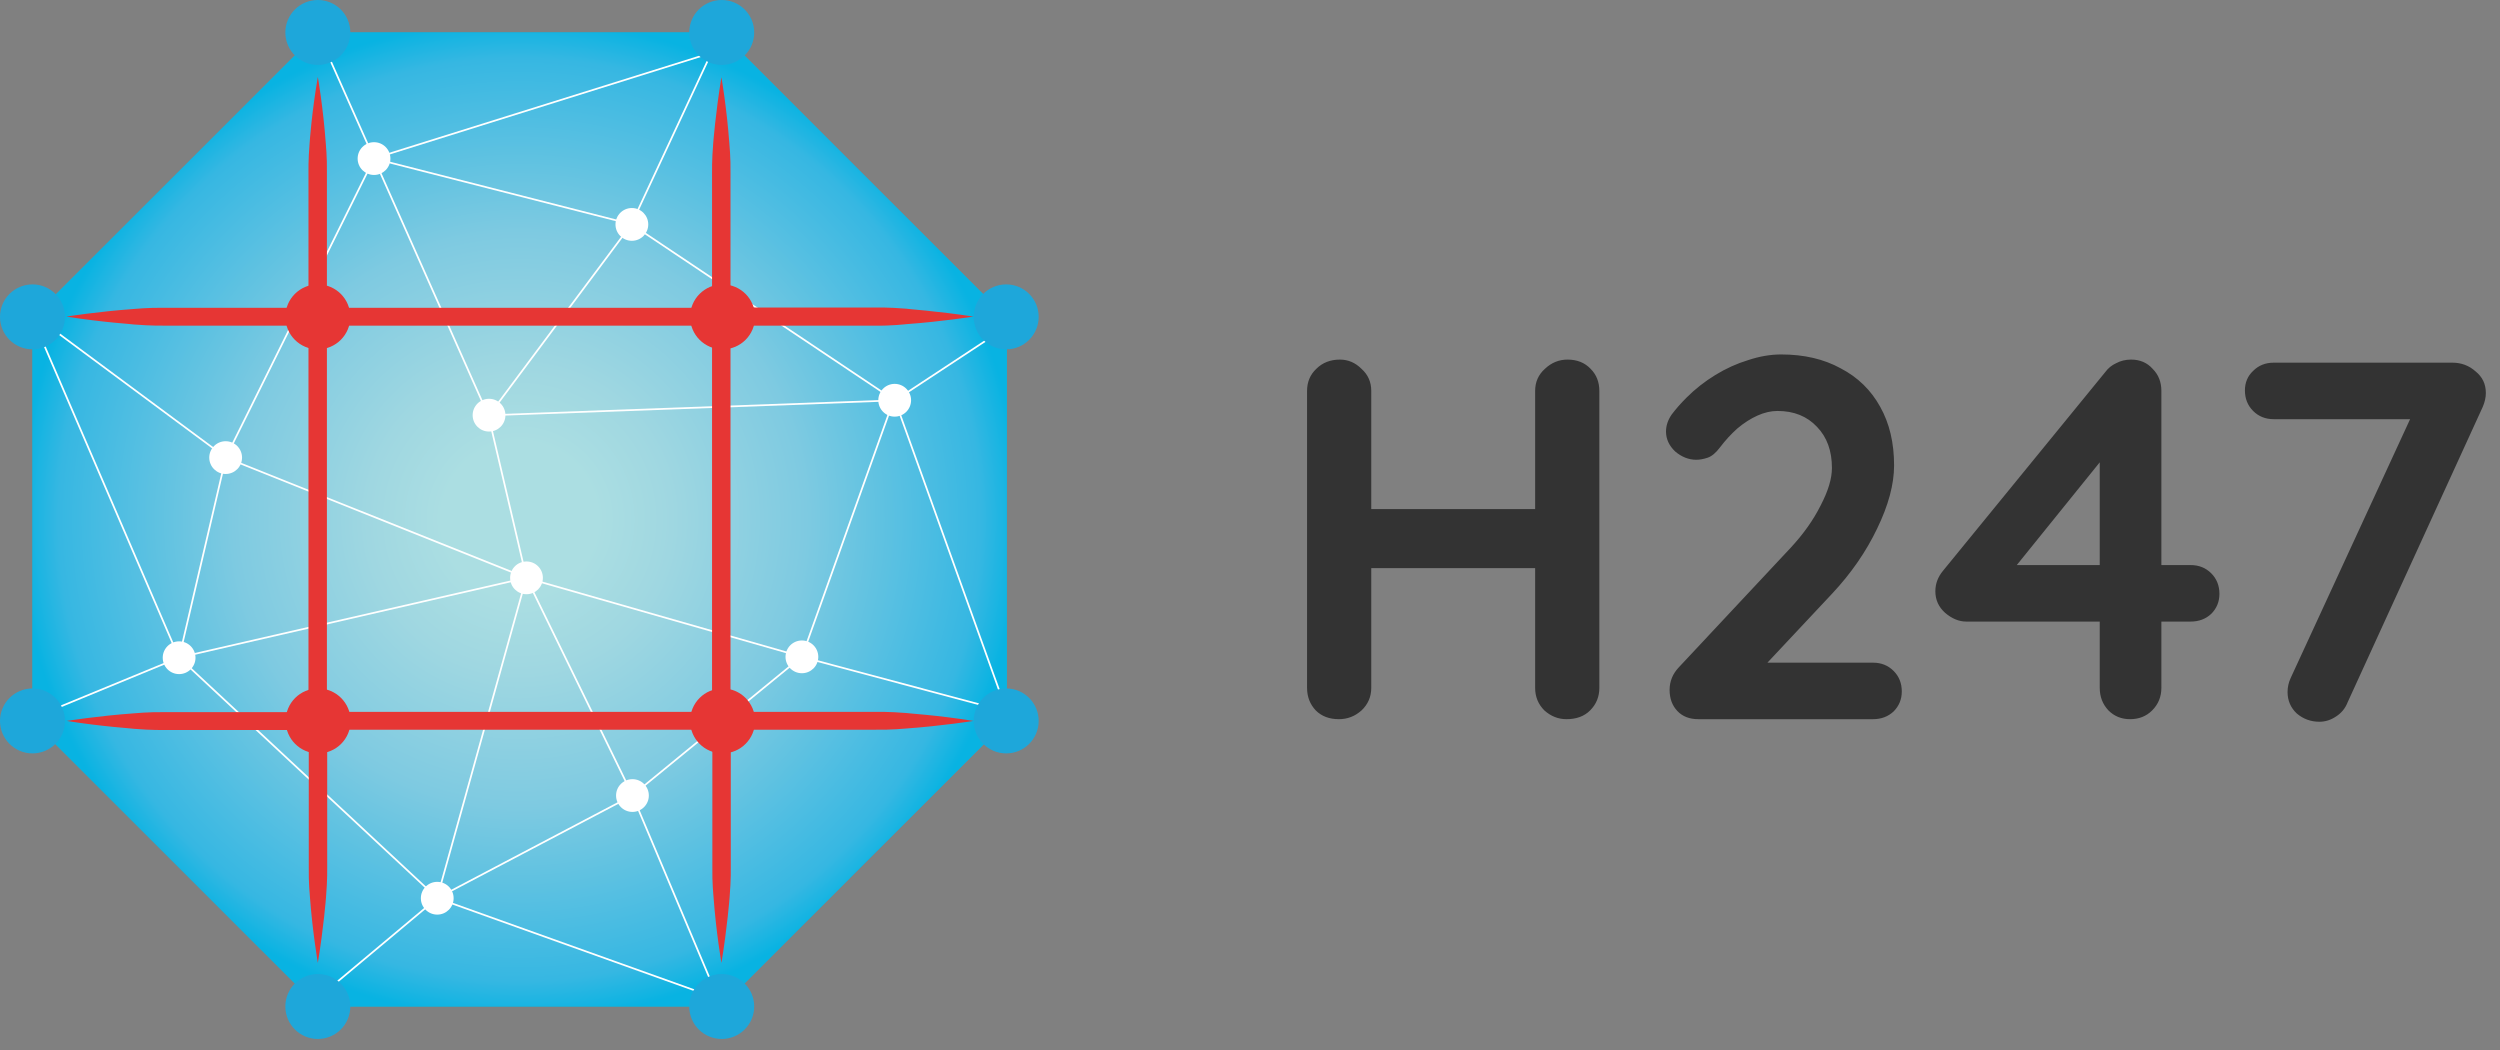 <svg width="219" height="92" viewBox="0 0 219 92" fill="none" xmlns="http://www.w3.org/2000/svg">
<rect x="0" y="0" width="219" height="92" fill="#808080" stroke="none"/>
<path d="M117.378 31.5C118.098 31.5 118.728 31.77 119.268 32.31C119.838 32.82 120.123 33.465 120.123 34.245V60.255C120.123 61.035 119.838 61.695 119.268 62.235C118.698 62.745 118.038 63 117.288 63C116.448 63 115.773 62.745 115.263 62.235C114.753 61.695 114.498 61.035 114.498 60.255V34.245C114.498 33.465 114.768 32.82 115.308 32.31C115.848 31.77 116.538 31.5 117.378 31.5ZM137.313 31.5C138.153 31.5 138.828 31.77 139.338 32.31C139.848 32.82 140.103 33.465 140.103 34.245V60.255C140.103 61.035 139.833 61.695 139.293 62.235C138.783 62.745 138.093 63 137.223 63C136.503 63 135.858 62.745 135.288 62.235C134.748 61.695 134.478 61.035 134.478 60.255V34.245C134.478 33.465 134.763 32.82 135.333 32.31C135.903 31.77 136.563 31.5 137.313 31.5ZM117.243 44.595H137.313V49.77H117.243V44.595ZM164.077 58.05C164.797 58.05 165.397 58.29 165.877 58.77C166.357 59.25 166.597 59.85 166.597 60.57C166.597 61.26 166.357 61.845 165.877 62.325C165.397 62.775 164.797 63 164.077 63H148.777C147.997 63 147.382 62.76 146.932 62.28C146.482 61.8 146.257 61.185 146.257 60.435C146.257 59.685 146.527 59.025 147.067 58.455L156.877 47.97C157.987 46.77 158.857 45.54 159.487 44.28C160.147 43.02 160.477 41.925 160.477 40.995C160.477 39.495 160.042 38.295 159.172 37.395C158.302 36.465 157.147 36 155.707 36C155.137 36 154.552 36.135 153.952 36.405C153.352 36.675 152.767 37.05 152.197 37.53C151.657 38.01 151.147 38.565 150.667 39.195C150.307 39.675 149.947 39.975 149.587 40.095C149.227 40.215 148.897 40.275 148.597 40.275C147.937 40.275 147.322 40.035 146.752 39.555C146.212 39.045 145.942 38.46 145.942 37.8C145.942 37.29 146.107 36.795 146.437 36.315C146.797 35.835 147.232 35.34 147.742 34.83C148.492 34.08 149.332 33.42 150.262 32.85C151.192 32.28 152.152 31.845 153.142 31.545C154.132 31.215 155.092 31.05 156.022 31.05C158.032 31.05 159.772 31.455 161.242 32.265C162.742 33.045 163.897 34.17 164.707 35.64C165.517 37.08 165.922 38.79 165.922 40.77C165.922 42.42 165.427 44.265 164.437 46.305C163.477 48.315 162.172 50.205 160.522 51.975L154.447 58.455L153.952 58.05H164.077ZM186.592 63C185.842 63 185.212 62.745 184.702 62.235C184.192 61.695 183.937 61.035 183.937 60.255V39.105L184.882 39.33L176.197 50.085L175.972 49.5H191.902C192.622 49.5 193.222 49.74 193.702 50.22C194.182 50.7 194.422 51.3 194.422 52.02C194.422 52.71 194.182 53.295 193.702 53.775C193.222 54.225 192.622 54.45 191.902 54.45H172.237C171.607 54.45 170.992 54.195 170.392 53.685C169.822 53.175 169.537 52.545 169.537 51.795C169.537 51.135 169.762 50.535 170.212 49.995L184.432 32.58C184.672 32.25 184.987 31.995 185.377 31.815C185.767 31.605 186.202 31.5 186.682 31.5C187.462 31.5 188.092 31.77 188.572 32.31C189.082 32.82 189.337 33.465 189.337 34.245V60.255C189.337 61.035 189.067 61.695 188.527 62.235C188.017 62.745 187.372 63 186.592 63ZM203.18 63.225C202.43 63.225 201.77 62.985 201.2 62.505C200.66 61.995 200.39 61.365 200.39 60.615C200.39 60.195 200.48 59.79 200.66 59.4L211.685 35.505L212.18 36.72H199.175C198.455 36.72 197.855 36.48 197.375 36C196.895 35.52 196.655 34.92 196.655 34.2C196.655 33.51 196.895 32.94 197.375 32.49C197.855 32.01 198.455 31.77 199.175 31.77H214.835C215.615 31.77 216.29 32.025 216.86 32.535C217.46 33.015 217.76 33.645 217.76 34.425C217.76 34.815 217.67 35.22 217.49 35.64L205.655 61.515C205.445 62.055 205.1 62.475 204.62 62.775C204.17 63.075 203.69 63.225 203.18 63.225Z" fill="#333333"/>
<path d="M88.193 27.834L63.197 2.845H27.842L2.846 27.834V63.179L27.842 88.168H63.197L88.193 63.179V27.834Z" fill="url(#paint0_radial_925_3543)"/>
<path d="M88.193 27.834L63.197 2.845H27.842L2.846 27.834V63.179L27.842 88.168H63.197L88.193 63.179V27.834Z" fill="url(#paint1_radial_925_3543)"/>
<path d="M27.922 2.809L27.782 2.872L42.729 36.477L42.87 36.415L27.922 2.809Z" fill="white"/>
<path d="M61.513 4.799L32.741 13.808L32.787 13.955L61.559 4.945L61.513 4.799Z" fill="white"/>
<path d="M62.158 4.787L55.242 19.605L55.381 19.67L62.297 4.852L62.158 4.787Z" fill="white"/>
<path d="M32.765 13.809L32.727 13.957L55.306 19.724L55.344 19.575L32.765 13.809Z" fill="white"/>
<path d="M55.265 19.586L42.733 36.396L42.856 36.488L55.389 19.678L55.265 19.586Z" fill="white"/>
<path d="M55.356 19.583L55.271 19.711L78.048 34.947L78.134 34.819L55.356 19.583Z" fill="white"/>
<path d="M86.993 29.329L78.237 35.094L78.321 35.223L87.078 29.457L86.993 29.329Z" fill="white"/>
<path d="M77.845 35.013L43.207 36.289L43.213 36.443L77.851 35.167L77.845 35.013Z" fill="white"/>
<path d="M78.716 35.721L78.572 35.773L87.566 60.81L87.711 60.758L78.716 35.721Z" fill="white"/>
<path d="M77.97 35.7L70.18 57.495L70.325 57.547L78.115 35.752L77.97 35.7Z" fill="white"/>
<path d="M70.282 57.477L70.242 57.625L87.529 62.248L87.569 62.099L70.282 57.477Z" fill="white"/>
<path d="M42.875 36.44L42.726 36.475L46.044 50.651L46.194 50.616L42.875 36.44Z" fill="white"/>
<path d="M46.135 50.555L46.093 50.703L70.248 57.618L70.29 57.47L46.135 50.555Z" fill="white"/>
<path d="M46.183 50.585L46.044 50.652L55.34 69.704L55.478 69.636L46.183 50.585Z" fill="white"/>
<path d="M70.193 57.458L55.358 69.605L55.455 69.724L70.29 57.577L70.193 57.458Z" fill="white"/>
<path d="M55.477 69.653L55.335 69.713L63.126 88.181L63.268 88.121L55.477 69.653Z" fill="white"/>
<path d="M55.359 69.615L38.251 78.613L38.323 78.749L55.431 69.751L55.359 69.615Z" fill="white"/>
<path d="M38.326 78.607L38.274 78.752L61.202 86.962L61.254 86.817L38.326 78.607Z" fill="white"/>
<path d="M38.247 78.621L27.395 87.703L27.494 87.821L38.346 78.739L38.247 78.621Z" fill="white"/>
<path d="M46.031 50.604L38.214 78.652L38.362 78.693L46.179 50.645L46.031 50.604Z" fill="white"/>
<path d="M15.743 57.552L15.638 57.665L38.236 78.722L38.341 78.609L15.743 57.552Z" fill="white"/>
<path d="M46.09 50.538L15.656 57.524L15.691 57.674L46.124 50.688L46.09 50.538Z" fill="white"/>
<path d="M15.65 57.54L2.187 63.089L2.246 63.231L15.709 57.683L15.65 57.54Z" fill="white"/>
<path d="M3.592 27.982L3.5 28.105L19.729 40.134L19.82 40.011L3.592 27.982Z" fill="white"/>
<path d="M32.697 13.852L19.709 40.054L19.847 40.123L32.835 13.92L32.697 13.852Z" fill="white"/>
<path d="M19.802 40.013L19.745 40.156L46.072 50.684L46.13 50.541L19.802 40.013Z" fill="white"/>
<path d="M19.71 40.063L15.618 57.585L15.768 57.62L19.86 40.099L19.71 40.063Z" fill="white"/>
<path d="M2.904 27.802L2.762 27.863L15.599 57.636L15.74 57.575L2.904 27.802Z" fill="white"/>
<path d="M32.765 15.327C33.558 15.327 34.201 14.684 34.201 13.892C34.201 13.099 33.558 12.456 32.765 12.456C31.972 12.456 31.329 13.099 31.329 13.892C31.329 14.684 31.972 15.327 32.765 15.327Z" fill="white"/>
<path d="M42.84 37.805C43.633 37.805 44.276 37.162 44.276 36.37C44.276 35.577 43.633 34.934 42.84 34.934C42.047 34.934 41.404 35.577 41.404 36.37C41.404 37.162 42.047 37.805 42.84 37.805Z" fill="white"/>
<path d="M70.246 58.975C71.039 58.975 71.682 58.333 71.682 57.54C71.682 56.747 71.039 56.105 70.246 56.105C69.454 56.105 68.811 56.747 68.811 57.54C68.811 58.333 69.454 58.975 70.246 58.975Z" fill="white"/>
<path d="M46.122 52.055C46.915 52.055 47.557 51.413 47.557 50.62C47.557 49.827 46.915 49.185 46.122 49.185C45.329 49.185 44.686 49.827 44.686 50.62C44.686 51.413 45.329 52.055 46.122 52.055Z" fill="white"/>
<path d="M19.767 41.521C20.56 41.521 21.203 40.879 21.203 40.086C21.203 39.293 20.56 38.651 19.767 38.651C18.974 38.651 18.331 39.293 18.331 40.086C18.331 40.879 18.974 41.521 19.767 41.521Z" fill="white"/>
<path d="M15.69 59.052C16.483 59.052 17.126 58.41 17.126 57.617C17.126 56.824 16.483 56.182 15.69 56.182C14.897 56.182 14.255 56.824 14.255 57.617C14.255 58.41 14.897 59.052 15.69 59.052Z" fill="white"/>
<path d="M38.302 80.12C39.095 80.12 39.738 79.478 39.738 78.685C39.738 77.892 39.095 77.25 38.302 77.25C37.509 77.25 36.867 77.892 36.867 78.685C36.867 79.478 37.509 80.12 38.302 80.12Z" fill="white"/>
<path d="M55.403 71.124C56.195 71.124 56.838 70.481 56.838 69.689C56.838 68.896 56.195 68.254 55.403 68.254C54.61 68.254 53.967 68.896 53.967 69.689C53.967 70.481 54.61 71.124 55.403 71.124Z" fill="white"/>
<path d="M55.352 21.094C56.145 21.094 56.787 20.451 56.787 19.659C56.787 18.866 56.145 18.223 55.352 18.223C54.559 18.223 53.916 18.866 53.916 19.659C53.916 20.451 54.559 21.094 55.352 21.094Z" fill="white"/>
<path d="M78.374 36.498C79.167 36.498 79.81 35.855 79.81 35.062C79.81 34.27 79.167 33.627 78.374 33.627C77.581 33.627 76.939 34.27 76.939 35.062C76.939 35.855 77.581 36.498 78.374 36.498Z" fill="white"/>
<path d="M27.842 5.69C29.414 5.69 30.688 4.416 30.688 2.845C30.688 1.274 29.414 0 27.842 0C26.271 0 24.997 1.274 24.997 2.845C24.997 4.416 26.271 5.69 27.842 5.69Z" fill="#1EA7DA"/>
<path d="M2.846 30.603C4.417 30.603 5.692 29.329 5.692 27.758C5.692 26.186 4.417 24.913 2.846 24.913C1.274 24.913 0 26.186 0 27.758C0 29.329 1.274 30.603 2.846 30.603Z" fill="#1EA7DA"/>
<path d="M63.222 5.69C64.794 5.69 66.068 4.416 66.068 2.845C66.068 1.274 64.794 0 63.222 0C61.651 0 60.377 1.274 60.377 2.845C60.377 4.416 61.651 5.69 63.222 5.69Z" fill="#1EA7DA"/>
<path d="M88.142 30.603C89.714 30.603 90.988 29.329 90.988 27.758C90.988 26.186 89.714 24.913 88.142 24.913C86.57 24.913 85.296 26.186 85.296 27.758C85.296 29.329 86.57 30.603 88.142 30.603Z" fill="#1EA7DA"/>
<path d="M2.846 65.998C4.417 65.998 5.692 64.724 5.692 63.153C5.692 61.582 4.417 60.308 2.846 60.308C1.274 60.308 0 61.582 0 63.153C0 64.724 1.274 65.998 2.846 65.998Z" fill="#1EA7DA"/>
<path d="M88.142 65.998C89.714 65.998 90.988 64.724 90.988 63.153C90.988 61.582 89.714 60.308 88.142 60.308C86.57 60.308 85.296 61.582 85.296 63.153C85.296 64.724 86.57 65.998 88.142 65.998Z" fill="#1EA7DA"/>
<path d="M27.842 91.013C29.414 91.013 30.688 89.74 30.688 88.168C30.688 86.597 29.414 85.323 27.842 85.323C26.271 85.323 24.997 86.597 24.997 88.168C24.997 89.74 26.271 91.013 27.842 91.013Z" fill="#1EA7DA"/>
<path d="M63.222 91.013C64.794 91.013 66.068 89.74 66.068 88.168C66.068 86.597 64.794 85.323 63.222 85.323C61.651 85.323 60.377 86.597 60.377 88.168C60.377 89.74 61.651 91.013 63.222 91.013Z" fill="#1EA7DA"/>
<path d="M79.374 27.04C77.835 26.912 76.707 26.938 76.707 26.938H66.478L60.556 26.963H30.201H24.586H14.383C13.049 26.938 11.716 27.066 11.716 27.066C8.537 27.296 5.82 27.732 5.82 27.732C8.999 28.245 11.716 28.398 11.716 28.424C13.255 28.552 14.383 28.526 14.383 28.526H24.612H30.227H60.556H66.478H76.707C78.04 28.552 79.374 28.398 79.374 28.398C82.553 28.168 85.27 27.732 85.27 27.732C82.117 27.245 79.374 27.066 79.374 27.04Z" fill="#E63634"/>
<path d="M28.663 75.968V65.998L28.637 60.308V30.679V25.092V15.122C28.663 13.815 28.535 12.508 28.535 12.508C28.304 9.381 27.843 6.741 27.843 6.741C27.304 9.842 27.125 12.508 27.125 12.508C26.997 13.994 27.022 15.122 27.022 15.122V25.118V30.705V60.308L27.048 65.998V75.968C27.022 77.275 27.15 78.582 27.15 78.582C27.381 81.684 27.843 84.349 27.843 84.349C28.355 81.248 28.56 78.608 28.56 78.582C28.689 77.07 28.663 75.968 28.663 75.968Z" fill="#E63634"/>
<path d="M79.4 62.461C77.861 62.333 76.733 62.359 76.733 62.359H66.504H60.607H30.252L24.638 62.384H14.408C13.075 62.359 11.742 62.487 11.742 62.487C8.563 62.717 5.845 63.153 5.845 63.153C9.025 63.666 11.742 63.819 11.742 63.845C13.28 63.973 14.408 63.948 14.408 63.948H24.638L30.252 63.922H60.582H66.478H76.708C78.041 63.948 79.374 63.819 79.374 63.819C82.553 63.589 85.27 63.153 85.27 63.153C82.117 62.641 79.425 62.487 79.4 62.461Z" fill="#E63634"/>
<path d="M64.017 75.968V65.998L63.992 60.308V30.705V25.118V15.148C64.017 13.84 63.889 12.533 63.889 12.533C63.658 9.406 63.197 6.766 63.197 6.766C62.684 9.868 62.479 12.533 62.479 12.533C62.351 14.02 62.376 15.148 62.376 15.148V25.118V30.705V60.308L62.402 65.998V75.968C62.376 77.275 62.505 78.582 62.505 78.582C62.735 81.709 63.197 84.349 63.197 84.349C63.709 81.274 63.915 78.608 63.915 78.582C64.043 77.07 64.017 75.968 64.017 75.968Z" fill="#E63634"/>
<path d="M27.842 30.603C29.414 30.603 30.688 29.329 30.688 27.758C30.688 26.186 29.414 24.913 27.842 24.913C26.271 24.913 24.997 26.186 24.997 27.758C24.997 29.329 26.271 30.603 27.842 30.603Z" fill="#E63634"/>
<path d="M63.299 30.603C64.871 30.603 66.145 29.329 66.145 27.758C66.145 26.186 64.871 24.913 63.299 24.913C61.727 24.913 60.453 26.186 60.453 27.758C60.453 29.329 61.727 30.603 63.299 30.603Z" fill="#E63634"/>
<path d="M63.299 65.998C64.871 65.998 66.145 64.724 66.145 63.153C66.145 61.582 64.871 60.308 63.299 60.308C61.727 60.308 60.453 61.582 60.453 63.153C60.453 64.724 61.727 65.998 63.299 65.998Z" fill="#E63634"/>
<path d="M27.868 65.998C29.44 65.998 30.714 64.724 30.714 63.153C30.714 61.582 29.44 60.308 27.868 60.308C26.296 60.308 25.022 61.582 25.022 63.153C25.022 64.724 26.296 65.998 27.868 65.998Z" fill="#E63634"/>
<defs>
<radialGradient id="paint0_radial_925_3543" cx="0" cy="0" r="1" gradientUnits="userSpaceOnUse" gradientTransform="translate(45.529 45.51) scale(41.955 41.943)">
<stop offset="0.154" stop-color="#ABDEE2"/>
<stop offset="0.307" stop-color="#9FD8E1"/>
<stop offset="0.576" stop-color="#7DCBE1"/>
<stop offset="0.928" stop-color="#34BAE2"/>
<stop offset="1" stop-color="#06B6E2"/>
</radialGradient>
<radialGradient id="paint1_radial_925_3543" cx="0" cy="0" r="1" gradientUnits="userSpaceOnUse" gradientTransform="translate(45.529 45.51) scale(43.95 43.937)">
<stop offset="0.154" stop-color="#ABDEE2"/>
<stop offset="0.305" stop-color="#9FD7E1"/>
<stop offset="0.573" stop-color="#7ECAE1"/>
<stop offset="0.922" stop-color="#36B7E2"/>
<stop offset="1" stop-color="#08B3E2"/>
</radialGradient>
</defs>
</svg>
